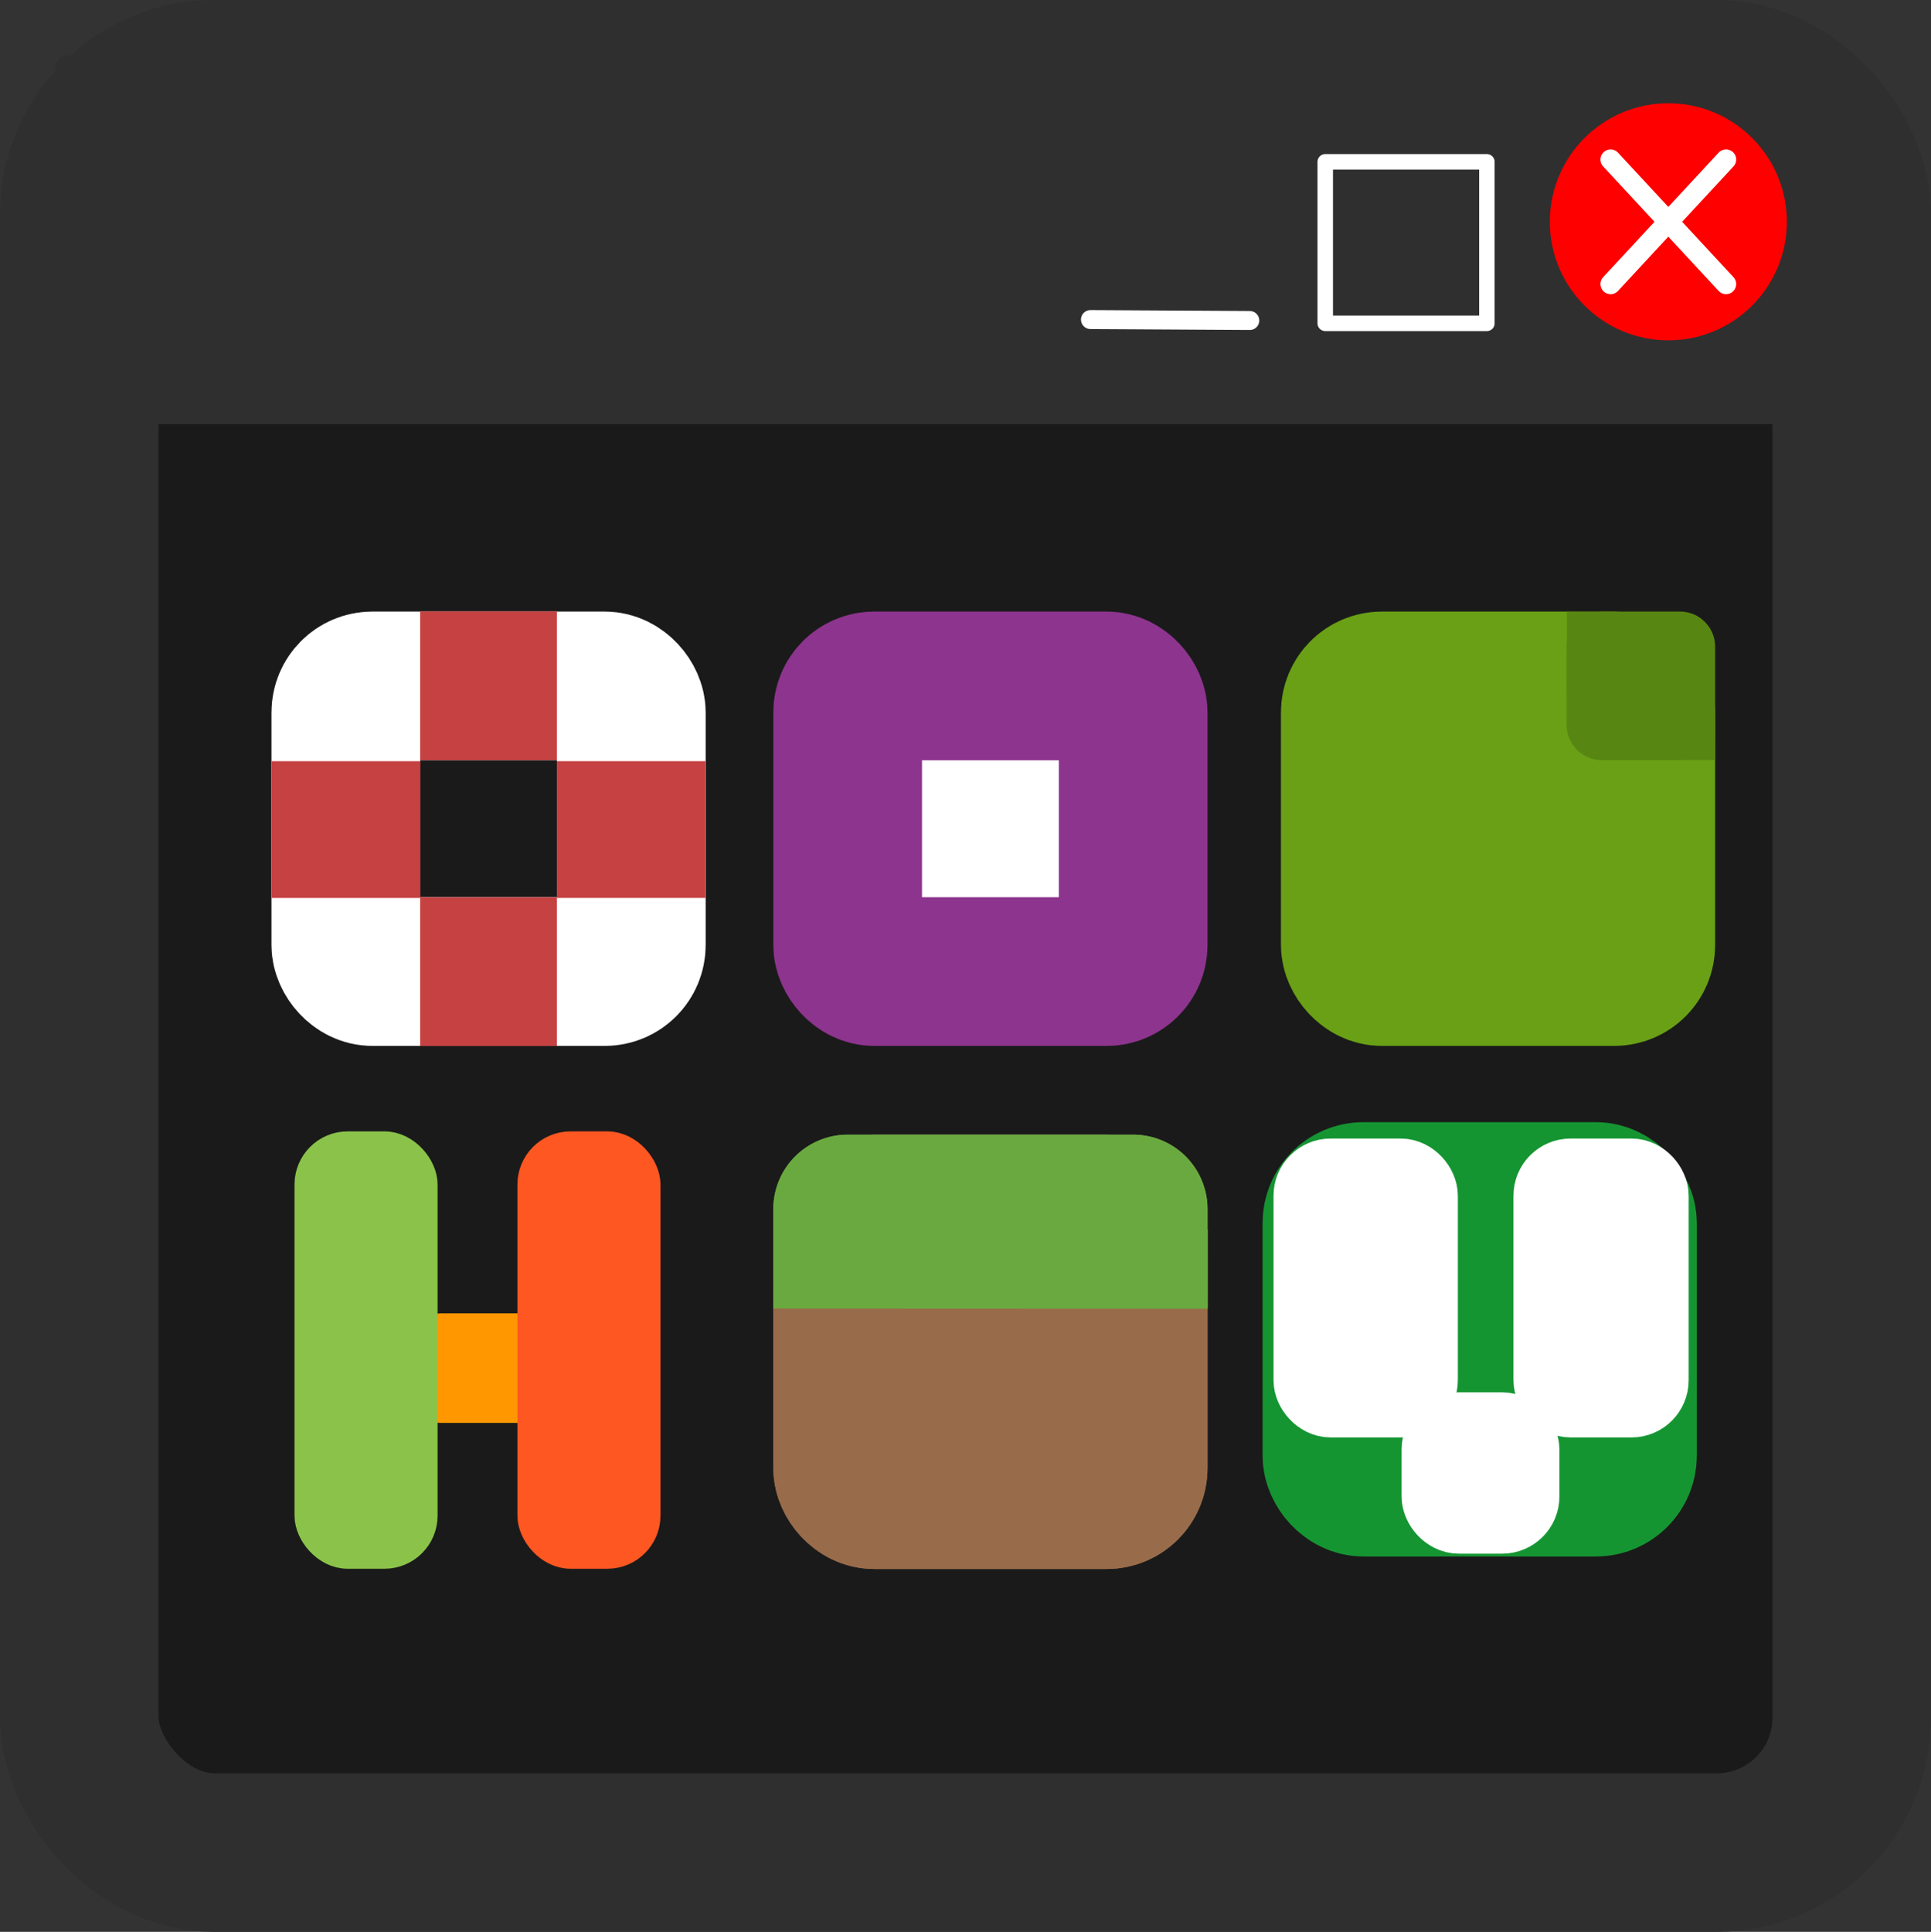 <?xml version="1.0" encoding="UTF-8" standalone="no"?>
<!-- Created with Inkscape (http://www.inkscape.org/) -->

<svg
   version="1.1"
   id="svg2"
   width="64"
   height="64.021"
   viewBox="0 0 64 64.021"
   sodipodi:docname="preferences-desktop-icons.svg"
   inkscape:version="1.1.2 (0a00cf5339, 2022-02-04, custom)"
   xmlns:inkscape="http://www.inkscape.org/namespaces/inkscape"
   xmlns:sodipodi="http://sodipodi.sourceforge.net/DTD/sodipodi-0.dtd"
   xmlns:xlink="http://www.w3.org/1999/xlink"
   xmlns="http://www.w3.org/2000/svg"
   xmlns:svg="http://www.w3.org/2000/svg">
  <rect x="0" y="0" width="64" height="64.021" fill="#333333" stroke="none"/>
  <defs
     id="defs6">
    <linearGradient
       inkscape:collect="always"
       id="linearGradient3507">
      <stop
         style="stop-color:#000000;stop-opacity:1;"
         offset="0"
         id="stop3509" />
      <stop
         style="stop-color:#000000;stop-opacity:0;"
         offset="1"
         id="stop3511" />
    </linearGradient>
    <linearGradient
       id="linearGradient3497">
      <stop
         style="stop-color:#ffffff;stop-opacity:1;"
         offset="0"
         id="stop3499" />
      <stop
         style="stop-color:#ffffff;stop-opacity:0.567;"
         offset="1"
         id="stop3501" />
    </linearGradient>
    <linearGradient
       id="linearGradient4598">
      <stop
         style="stop-color:#e6eef7;stop-opacity:1;"
         offset="0"
         id="stop4600" />
      <stop
         style="stop-color:#8ab0d8;stop-opacity:1;"
         offset="1"
         id="stop4602" />
    </linearGradient>
    <linearGradient
       id="linearGradient4590">
      <stop
         style="stop-color:#cc0000;stop-opacity:1;"
         offset="0"
         id="stop4592" />
      <stop
         style="stop-color:#ffa2a2;stop-opacity:1;"
         offset="1"
         id="stop4594" />
    </linearGradient>
    <linearGradient
       id="linearGradient4570">
      <stop
         style="stop-color:#eceeea;stop-opacity:1;"
         offset="0"
         id="stop4572" />
      <stop
         style="stop-color:#d3d7cf;stop-opacity:1;"
         offset="1"
         id="stop4574" />
    </linearGradient>
    <linearGradient
       id="linearGradient11520">
      <stop
         id="stop11522"
         offset="0"
         style="stop-color:#ffffff;stop-opacity:1;" />
      <stop
         id="stop11524"
         offset="1"
         style="stop-color:#dcdcdc;stop-opacity:1;" />
    </linearGradient>
    <linearGradient
       id="linearGradient11494"
       inkscape:collect="always">
      <stop
         id="stop11496"
         offset="0"
         style="stop-color:#ef2929;stop-opacity:1;" />
      <stop
         id="stop11498"
         offset="1"
         style="stop-color:#ef2929;stop-opacity:0;" />
    </linearGradient>
    <linearGradient
       id="linearGradient11415">
      <stop
         id="stop11417"
         offset="0"
         style="stop-color:#204a87;stop-opacity:0;" />
      <stop
         style="stop-color:#204a87;stop-opacity:1;"
         offset="0.5"
         id="stop11423" />
      <stop
         id="stop11419"
         offset="1"
         style="stop-color:#204a87;stop-opacity:0;" />
    </linearGradient>
    <linearGradient
       gradientTransform="translate(-60.286,-0.286)"
       y2="34.462"
       x2="43.616"
       y1="3.774"
       x1="15.828"
       gradientUnits="userSpaceOnUse"
       id="linearGradient11425"
       xlink:href="#linearGradient11415"
       inkscape:collect="always" />
    <linearGradient
       gradientTransform="translate(-60.571)"
       y2="39.034"
       x2="35.68"
       y1="9.346"
       x1="9.696"
       gradientUnits="userSpaceOnUse"
       id="linearGradient11427"
       xlink:href="#linearGradient11415"
       inkscape:collect="always" />
    <linearGradient
       y2="33.462"
       x2="26.759"
       y1="19.774"
       x1="13.267"
       gradientTransform="translate(-60.857,0.429)"
       gradientUnits="userSpaceOnUse"
       id="linearGradient11439"
       xlink:href="#linearGradient11415"
       inkscape:collect="always" />
    <radialGradient
       r="8.5"
       fy="39.143"
       fx="12.071"
       cy="39.143"
       cx="12.071"
       gradientTransform="matrix(1,0,0,0.487,0,20.065)"
       gradientUnits="userSpaceOnUse"
       id="radialGradient11441"
       xlink:href="#linearGradient3507"
       inkscape:collect="always" />
    <radialGradient
       gradientTransform="matrix(1.243,0,0,1.243,-6.714,-3.743)"
       gradientUnits="userSpaceOnUse"
       r="3.834"
       fy="15.048"
       fx="27.577"
       cy="15.048"
       cx="27.577"
       id="radialGradient11500"
       xlink:href="#linearGradient11494"
       inkscape:collect="always" />
    <radialGradient
       r="3.834"
       fy="16.049"
       fx="27.577"
       cy="16.049"
       cx="27.577"
       gradientTransform="matrix(1.243,0,0,1.243,-6.714,-3.743)"
       gradientUnits="userSpaceOnUse"
       id="radialGradient11504"
       xlink:href="#linearGradient11494"
       inkscape:collect="always" />
    <radialGradient
       gradientUnits="userSpaceOnUse"
       gradientTransform="matrix(1,0,0,0.338,0,29.482)"
       r="6.566"
       fy="44.565"
       fx="30.204"
       cy="44.565"
       cx="30.204"
       id="radialGradient11514"
       xlink:href="#linearGradient3507"
       inkscape:collect="always" />
    <radialGradient
       gradientTransform="matrix(1.995,0,0,1.995,-24.325,-35.701)"
       gradientUnits="userSpaceOnUse"
       r="20.531"
       fy="35.878"
       fx="24.446"
       cy="35.878"
       cx="24.446"
       id="radialGradient11526"
       xlink:href="#linearGradient11520"
       inkscape:collect="always" />
    <radialGradient
       r="6.566"
       fy="44.565"
       fx="30.204"
       cy="44.565"
       cx="30.204"
       gradientTransform="matrix(1,0,0,0.338,0,29.482)"
       gradientUnits="userSpaceOnUse"
       id="radialGradient11532"
       xlink:href="#linearGradient3507"
       inkscape:collect="always" />
    <radialGradient
       inkscape:collect="always"
       xlink:href="#linearGradient3507"
       id="radialGradient1348"
       gradientUnits="userSpaceOnUse"
       gradientTransform="matrix(1,0,0,0.338,0,29.482)"
       cx="30.204"
       cy="44.565"
       fx="30.204"
       fy="44.565"
       r="6.566" />
    <radialGradient
       inkscape:collect="always"
       xlink:href="#linearGradient11520"
       id="radialGradient1350"
       gradientUnits="userSpaceOnUse"
       gradientTransform="matrix(1.995,0,0,1.995,-24.325,-35.701)"
       cx="24.446"
       cy="35.878"
       fx="24.446"
       fy="35.878"
       r="20.531" />
    <radialGradient
       inkscape:collect="always"
       xlink:href="#linearGradient11494"
       id="radialGradient1352"
       gradientUnits="userSpaceOnUse"
       gradientTransform="matrix(1.243,0,0,1.243,-6.714,-3.743)"
       cx="27.577"
       cy="16.049"
       fx="27.577"
       fy="16.049"
       r="3.834" />
    <radialGradient
       inkscape:collect="always"
       xlink:href="#linearGradient11494"
       id="radialGradient1354"
       gradientUnits="userSpaceOnUse"
       gradientTransform="matrix(1.243,0,0,1.243,-6.714,-3.743)"
       cx="27.577"
       cy="15.048"
       fx="27.577"
       fy="15.048"
       r="3.834" />
    <radialGradient
       inkscape:collect="always"
       xlink:href="#linearGradient3507"
       id="radialGradient1356"
       gradientUnits="userSpaceOnUse"
       gradientTransform="matrix(1,0,0,0.338,0,29.482)"
       cx="30.204"
       cy="44.565"
       fx="30.204"
       fy="44.565"
       r="6.566" />
    <radialGradient
       inkscape:collect="always"
       xlink:href="#linearGradient11520"
       id="radialGradient1366"
       gradientUnits="userSpaceOnUse"
       gradientTransform="matrix(2.049,0,0,2.049,-25.65,-37.311)"
       cx="24.446"
       cy="35.878"
       fx="24.446"
       fy="35.878"
       r="20.531" />
    <linearGradient
       id="a"
       y1="542.69"
       y2="503.8"
       x2="0"
       gradientUnits="userSpaceOnUse"
       gradientTransform="matrix(0.265,0,0,0.265,-16.892,117.811)">
      <stop
         stop-color="#c6cdd1"
         id="stop22263" />
      <stop
         offset="1"
         stop-color="#e0e5e7"
         id="stop22265" />
    </linearGradient>
    <linearGradient
       id="b"
       y1="44"
       y2="4"
       gradientUnits="userSpaceOnUse"
       x2="0"
       gradientTransform="matrix(0.998,0,0,1.007,-383.81,-503.28)">
      <stop
         stop-color="#cea476"
         id="stop22268" />
      <stop
         offset="1"
         stop-color="#dab58b"
         id="stop22270" />
    </linearGradient>
    <linearGradient
       id="c"
       y1="42"
       y2="6"
       x2="0"
       gradientUnits="userSpaceOnUse"
       gradientTransform="matrix(0.265,0,0,0.265,84.859,250.05)">
      <stop
         stop-color="#c61423"
         id="stop22273" />
      <stop
         offset="1"
         stop-color="#dc2b41"
         id="stop22275" />
    </linearGradient>
    <linearGradient
       id="d"
       y1="503.8"
       x1="399.57"
       y2="528.8"
       x2="424.57"
       gradientUnits="userSpaceOnUse"
       gradientTransform="translate(-384.57,-499.8)">
      <stop
         stop-color="#292c2f"
         id="stop22278" />
      <stop
         offset="1"
         stop-opacity="0"
         id="stop22280" />
    </linearGradient>
  </defs>
  <sodipodi:namedview
     id="namedview4"
     pagecolor="#505050"
     bordercolor="#ffffff"
     borderopacity="1"
     inkscape:pageshadow="0"
     inkscape:pageopacity="0"
     inkscape:pagecheckerboard="1"
     showgrid="false"
     inkscape:zoom="4"
     inkscape:cx="53.625"
     inkscape:cy="22.875"
     inkscape:window-width="1440"
     inkscape:window-height="881"
     inkscape:window-x="-4"
     inkscape:window-y="-4"
     inkscape:window-maximized="0"
     inkscape:current-layer="g8"
     inkscape:snap-object-midpoints="false"
     inkscape:object-nodes="true" />
  <g
     inkscape:groupmode="layer"
     inkscape:label="Image"
     id="g8"
     transform="translate(-10.137,-4.205)">
    <rect
       style="opacity:1;fill:#1a1a1a;fill-opacity:1;stroke:#2f2f2f;stroke-width:5.254;stroke-linecap:round;stroke-linejoin:round;stroke-miterlimit:4;stroke-dasharray:none;stroke-opacity:1"
       id="rect1002"
       width="58.746"
       height="58.768"
       x="12.764"
       y="6.832"
       ry="4.474" />
    <rect
       style="opacity:1;fill:#2f2f2f;fill-opacity:1;stroke:#2f2f2f;stroke-width:0.787;stroke-linecap:round;stroke-linejoin:round;stroke-opacity:1;paint-order:stroke fill markers"
       id="rect1261"
       width="58.841"
       height="11.427"
       x="12.37"
       y="6.438"
       rx="0" />
    <circle
       style="opacity:1;fill:#ff0000;fill-opacity:1;stroke:#ff0000;stroke-width:1.118;stroke-linecap:round;stroke-linejoin:round;stroke-miterlimit:4;stroke-dasharray:none;stroke-opacity:1;paint-order:stroke fill markers"
       id="path14578"
       cx="65.432"
       cy="11.555"
       r="3.369" />
    <path
       style="opacity:1;fill:#ffffff;stroke:#ffffff;stroke-width:0.671;stroke-linecap:round;stroke-linejoin:round;stroke-miterlimit:4;stroke-dasharray:none;stroke-opacity:1"
       d="M 67.345,13.618 63.518,9.492"
       id="path14632"
       sodipodi:nodetypes="cc" />
    <path
       style="opacity:1;fill:#ffffff;stroke:#ffffff;stroke-width:0.671;stroke-linecap:round;stroke-linejoin:round;stroke-miterlimit:4;stroke-dasharray:none;stroke-opacity:1"
       d="M 63.518,13.618 67.345,9.492"
       id="path14632-9"
       sodipodi:nodetypes="cc" />
    <path
       style="opacity:1;fill:#ffffff;stroke:#ffffff;stroke-width:0.629;stroke-linecap:round;stroke-linejoin:round;stroke-miterlimit:4;stroke-dasharray:none;stroke-opacity:1"
       d="m 46.279,14.795 5.28,0.031"
       id="path14632-9-2"
       sodipodi:nodetypes="cc" />
    <rect
       style="opacity:1;fill:none;stroke:#ffffff;stroke-width:0.513;stroke-linecap:round;stroke-linejoin:round;stroke-miterlimit:4;stroke-dasharray:none;stroke-opacity:1"
       id="rect1002-6"
       width="5.358"
       height="5.352"
       x="54.06"
       y="9.568" />
    <path
       style="font-variation-settings:'wght' 100;fill:none;fill-opacity:1;stroke:#e2b322;stroke-width:0;stroke-linecap:round;stroke-linejoin:round;stroke-dashoffset:90.746;stroke-opacity:1;paint-order:stroke fill markers"
       d="M 6.718,58.628 C 6.148,58.443 5.811,58.186 5.594,57.773 5.445,57.489 5.392,51.663 5.392,35.721 V 14.054 H 31.997 58.601 v 21.808 21.808 l -0.444,0.444 c -0.244,0.244 -0.692,0.494 -0.994,0.554 -0.733,0.147 -49.992,0.107 -50.445,-0.04 z"
       id="path17942"
       transform="translate(10.137,4.205)" />
    <g
       inkscape:label="Image"
       id="g8-1"
       transform="translate(63.327,54.684)" />
    <g
       id="g124479"
       transform="matrix(0.88,0,0,0.88,-68.818,4.769)">
      <rect
         style="fill:#ffffff;fill-opacity:1;stroke:#8d348e;stroke-width:5.6;stroke-linecap:round;stroke-linejoin:round;stroke-miterlimit:4;stroke-dasharray:none;stroke-opacity:1"
         id="rect1002-7"
         width="10.753"
         height="10.757"
         x="121.647"
         y="25.19"
         ry="0.998" />
      <g
         id="g91147"
         transform="translate(0,-16.277)">
        <rect
           style="fill:#986b4a;fill-opacity:1;stroke:#986b4a;stroke-width:5.6;stroke-linecap:round;stroke-linejoin:round;stroke-miterlimit:4;stroke-dasharray:none;stroke-opacity:1"
           id="rect78283"
           width="10.753"
           height="10.757"
           x="121.647"
           y="61.166"
           ry="0.998" />
        <rect
           style="fill:#6aa940;fill-opacity:1;stroke:#6aa940;stroke-width:5.6;stroke-linecap:round;stroke-linejoin:round;stroke-miterlimit:4;stroke-dasharray:none;stroke-opacity:1"
           id="rect81758"
           width="10.753"
           height="0.671"
           x="121.647"
           y="61.166"
           ry="0" />
        <path
           style="font-variation-settings:'wght' 100;fill:#6aa940;fill-opacity:1;stroke:#6aa940;stroke-width:3;stroke-linecap:butt;stroke-linejoin:round;stroke-miterlimit:4;stroke-dasharray:none;stroke-dashoffset:90.746;stroke-opacity:1;paint-order:stroke fill markers"
           d="m 135.202,63.422 -16.355,-0.007"
           id="path90367"
           sodipodi:nodetypes="cc" />
      </g>
      <g
         id="g91173"
         transform="translate(0,-16.277)">
        <rect
           style="fill:#986b4a;fill-opacity:1;stroke:#986b4a;stroke-width:5.6;stroke-linecap:round;stroke-linejoin:round;stroke-miterlimit:4;stroke-dasharray:none;stroke-opacity:1"
           id="rect91167"
           width="10.753"
           height="10.757"
           x="121.647"
           y="61.166"
           ry="0.998" />
        <rect
           style="fill:#6aa940;fill-opacity:1;stroke:#6aa940;stroke-width:5.6;stroke-linecap:round;stroke-linejoin:round;stroke-miterlimit:4;stroke-dasharray:none;stroke-opacity:1"
           id="rect91169"
           width="10.753"
           height="0.671"
           x="121.647"
           y="61.166"
           ry="0" />
        <path
           style="font-variation-settings:'wght' 100;fill:#6aa940;fill-opacity:1;stroke:#6aa940;stroke-width:3;stroke-linecap:butt;stroke-linejoin:round;stroke-miterlimit:4;stroke-dasharray:none;stroke-dashoffset:90.746;stroke-opacity:1;paint-order:stroke fill markers"
           d="m 135.202,63.422 -16.355,-0.007"
           id="path91171"
           sodipodi:nodetypes="cc" />
      </g>
      <rect
         style="fill:#159532;fill-opacity:1;stroke:#159532;stroke-width:5.6;stroke-linecap:round;stroke-linejoin:round;stroke-miterlimit:4;stroke-dasharray:none;stroke-opacity:1"
         id="rect91175"
         width="10.753"
         height="10.757"
         x="140.075"
         y="44.418"
         ry="0.998" />
      <g
         id="g95561"
         transform="matrix(1.043,0,0,1.043,-23.439,-1.035)">
        <rect
           style="fill:#ffffff;fill-opacity:1;stroke:#ffffff;stroke-width:2.615;stroke-linecap:round;stroke-linejoin:round;stroke-miterlimit:4;stroke-dasharray:none;stroke-opacity:1"
           id="rect95059"
           width="4.041"
           height="8.178"
           x="155.79"
           y="42.793"
           ry="0.758" />
        <rect
           style="fill:#ffffff;fill-opacity:1;stroke:#ffffff;stroke-width:2.615;stroke-linecap:round;stroke-linejoin:round;stroke-miterlimit:4;stroke-dasharray:none;stroke-opacity:1"
           id="rect95160"
           width="3.712"
           height="8.178"
           x="164.454"
           y="42.793"
           ry="0.758" />
        <rect
           style="fill:#ffffff;fill-opacity:1;stroke:#ffffff;stroke-width:2.615;stroke-linecap:round;stroke-linejoin:round;stroke-miterlimit:4;stroke-dasharray:none;stroke-opacity:1"
           id="rect95162"
           width="3.084"
           height="3.21"
           x="160.415"
           y="51.957"
           ry="0.758" />
      </g>
      <rect
         style="fill:#ff9800;fill-opacity:1;stroke:#ff9800;stroke-width:1.163;stroke-linecap:round;stroke-linejoin:round;stroke-miterlimit:4;stroke-dasharray:none;stroke-opacity:1"
         id="rect39968"
         width="2.964"
         height="4.247"
         x="-5.285"
         y="-46.653"
         ry="0.61"
         transform="rotate(90,4.321,59.005)" />
      <rect
         style="fill:#ff5722;fill-opacity:1;stroke:#ff5722;stroke-width:1.163;stroke-linecap:round;stroke-linejoin:round;stroke-miterlimit:4;stroke-dasharray:none;stroke-opacity:1"
         id="rect1002-3"
         width="4.226"
         height="15.308"
         x="46.463"
         y="-12.137"
         ry="1.42"
         transform="translate(63.327,54.684)" />
      <rect
         style="fill:#8bc34a;fill-opacity:1;stroke:#8bc34a;stroke-width:1.163;stroke-linecap:round;stroke-linejoin:round;stroke-miterlimit:4;stroke-dasharray:none;stroke-opacity:1"
         id="rect34027"
         width="4.226"
         height="15.308"
         x="38.068"
         y="-12.137"
         ry="1.42"
         transform="translate(63.327,54.684)" />
      <rect
         style="fill:none;fill-opacity:1;stroke:#ffffff;stroke-width:5.6;stroke-linecap:round;stroke-linejoin:round;stroke-miterlimit:4;stroke-dasharray:none;stroke-opacity:1"
         id="rect96173"
         width="10.753"
         height="10.757"
         x="102.746"
         y="25.19"
         ry="0.998" />
      <rect
         style="fill:#c64242;fill-opacity:1;stroke:none;stroke-width:2.797;stroke-linecap:round;stroke-linejoin:round;stroke-miterlimit:4;stroke-dasharray:none;stroke-opacity:1"
         id="rect115470"
         width="5.149"
         height="5.604"
         x="105.546"
         y="33.147"
         ry="0"
         rx="0" />
      <rect
         style="fill:#c64242;fill-opacity:1;stroke:none;stroke-width:2.797;stroke-linecap:round;stroke-linejoin:round;stroke-miterlimit:4;stroke-dasharray:none;stroke-opacity:1"
         id="rect124365"
         width="5.149"
         height="5.604"
         x="105.546"
         y="22.382"
         ry="0"
         rx="0" />
      <rect
         style="fill:#c64242;fill-opacity:1;stroke:none;stroke-width:2.797;stroke-linecap:round;stroke-linejoin:round;stroke-miterlimit:4;stroke-dasharray:none;stroke-opacity:1"
         id="rect124367"
         width="5.149"
         height="5.604"
         x="28.025"
         y="-105.554"
         ry="0"
         rx="0"
         transform="rotate(90)" />
      <rect
         style="fill:#c64242;fill-opacity:1;stroke:none;stroke-width:2.797;stroke-linecap:round;stroke-linejoin:round;stroke-miterlimit:4;stroke-dasharray:none;stroke-opacity:1"
         id="rect124369"
         width="5.149"
         height="5.604"
         x="28.024"
         y="-116.297"
         ry="0"
         rx="0"
         transform="rotate(90)" />
      <rect
         style="fill:#69a016;fill-opacity:1;stroke:#69a016;stroke-width:5.6;stroke-linecap:round;stroke-linejoin:round;stroke-miterlimit:4;stroke-dasharray:none;stroke-opacity:1"
         id="rect124561"
         width="10.753"
         height="10.757"
         x="140.766"
         y="25.19"
         ry="0.998" />
      <rect
         style="fill:#588612;fill-opacity:1;stroke:#588612;stroke-width:1.915;stroke-linecap:round;stroke-linejoin:round;stroke-miterlimit:4;stroke-dasharray:none;stroke-opacity:1"
         id="rect129401"
         width="3.677"
         height="3.678"
         x="149.684"
         y="23.347"
         ry="0.341" />
      <path
         style="font-variation-settings:'wght' 100;fill:#588612;fill-opacity:1;stroke:#588612;stroke-width:1.259;stroke-linecap:butt;stroke-linejoin:round;stroke-miterlimit:4;stroke-dasharray:none;stroke-dashoffset:90.746;stroke-opacity:1;paint-order:stroke fill markers"
         d="m 154.317,27.349 -3.111,-0.007"
         id="path138868"
         sodipodi:nodetypes="cc" />
      <path
         style="font-variation-settings:'wght' 100;fill:#588612;fill-opacity:1;stroke:#588612;stroke-width:1.259;stroke-linecap:butt;stroke-linejoin:round;stroke-miterlimit:4;stroke-dasharray:none;stroke-dashoffset:90.746;stroke-opacity:1;paint-order:stroke fill markers"
         d="m 149.361,25.506 0.007,-3.111"
         id="path139285"
         sodipodi:nodetypes="cc" />
    </g>
  </g>
</svg>
